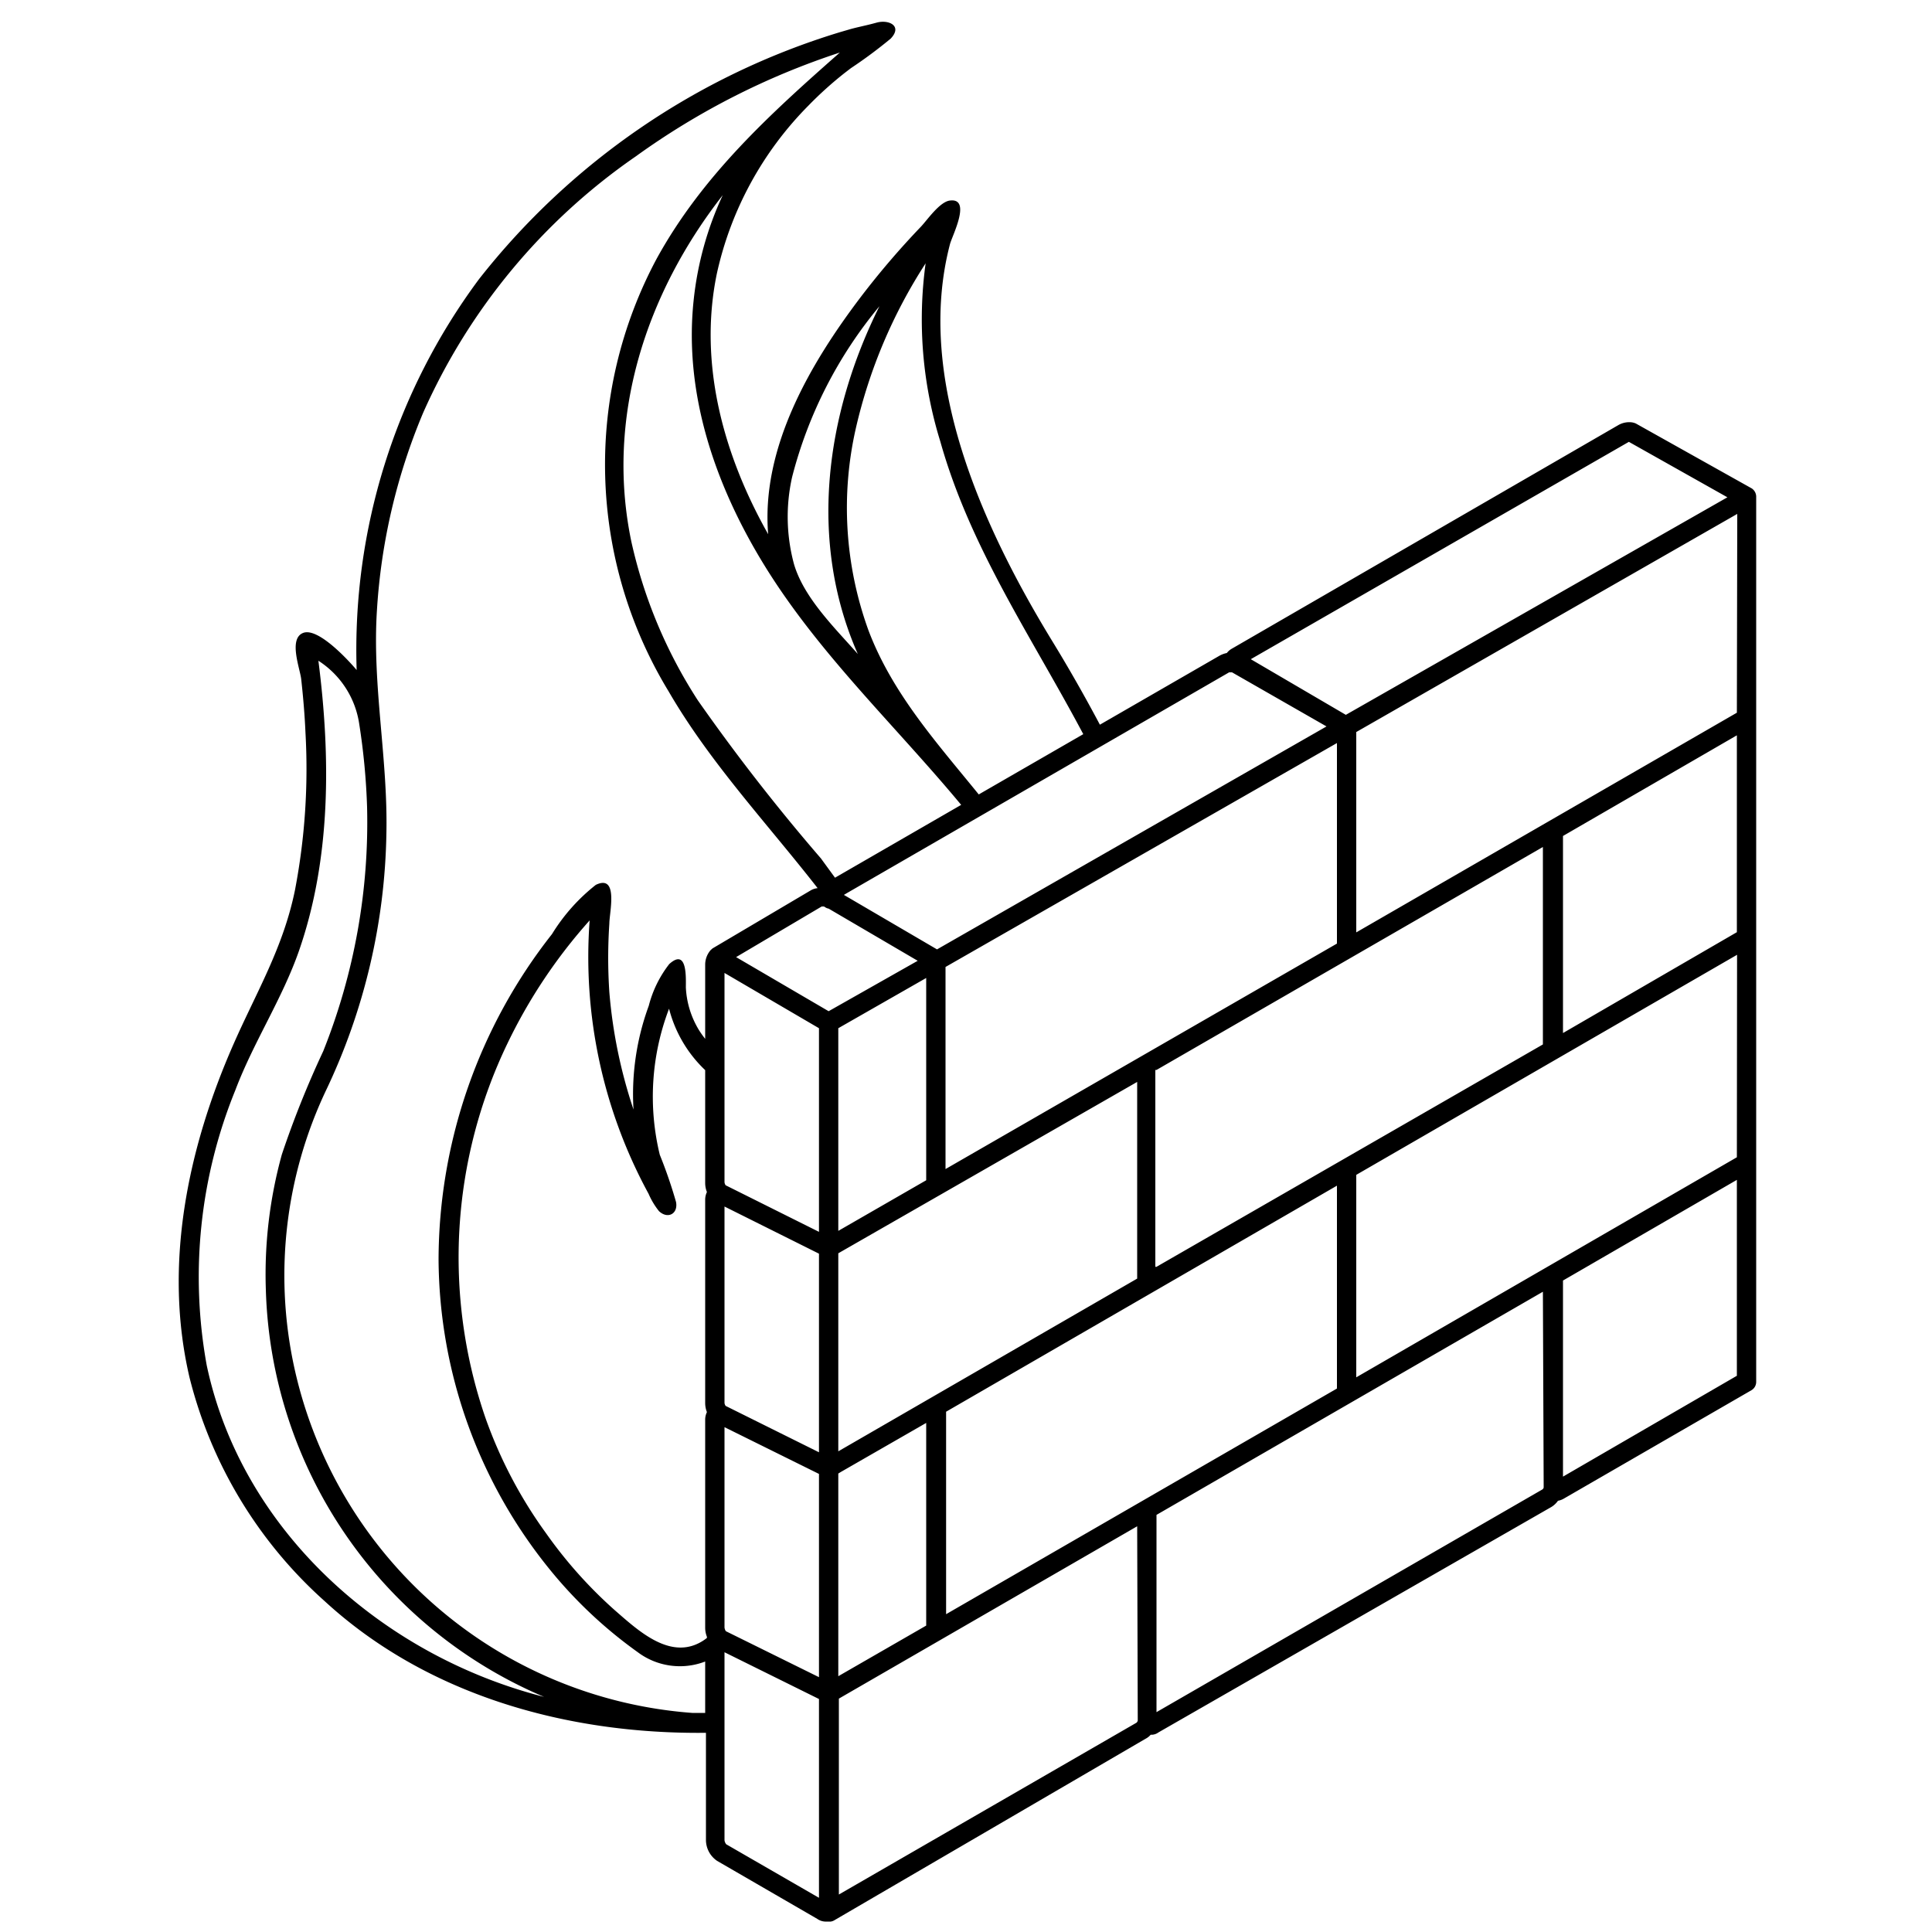 <svg id="WAF" xmlns="http://www.w3.org/2000/svg" viewBox="0 0 100 100"><g id="SVG_Icons" data-name="SVG Icons"><path class="svg-grey" d="M90.67,25.28l-6-3.36a.83.83,0,0,0-.21-.06,1.13,1.13,0,0,0-.69.14l-20,11.57a.87.87,0,0,0-.27.23,1.34,1.34,0,0,0-.38.14l-6.19,3.57c-.78-1.47-1.61-2.93-2.48-4.35-3.54-5.8-7.11-13.54-5.28-20.52.1-.41,1.14-2.4,0-2.26-.53.06-1.17,1-1.5,1.35a42.6,42.6,0,0,0-3.1,3.62c-2.62,3.45-5.18,7.81-4.81,12.3-2.3-4.07-3.62-8.8-2.66-13.47a17.76,17.76,0,0,1,4.74-8.71,19.17,19.17,0,0,1,1.9-1.71l.3-.23A24.38,24.38,0,0,0,46.1,2c.63-.66-.1-1-.72-.83s-1,.23-1.44.36l-.48.14A37.68,37.68,0,0,0,24.8,14.44a32.16,32.16,0,0,0-6.34,20.24c-.43-.51-2-2.22-2.77-1.92s-.16,1.85-.1,2.39c.1.91.18,1.83.22,2.75a33.34,33.34,0,0,1-.54,8.16c-.61,3-2,5.29-3.19,8C9.71,59.45,8.45,65.49,9.81,71.3a23,23,0,0,0,7,11.58c5.32,4.89,12.6,6.89,19.73,6.81v5.56a1.31,1.31,0,0,0,.58,1.07l5.18,3a.77.77,0,0,0,.49.14H43a.49.49,0,0,0,.19-.07L59.29,90a.9.9,0,0,0,.27-.21.61.61,0,0,0,.4-.12L80.3,78a1.15,1.15,0,0,0,.34-.32.91.91,0,0,0,.3-.11l9.71-5.61a.5.5,0,0,0,.25-.43l0-45.79A.52.52,0,0,0,90.67,25.28Zm-6.36-2.41h0l5.1,2.87L69.66,37l-4.92-2.88ZM59.86,55.38l20-11.54V54.06l-20,11.51-.06,0V55.38ZM43.39,75.12V64.87L58.86,56V66.18Zm4.55-1.47V84.14l-4.55,2.62V76.27l.13-.08Zm-4.55-9.94V53.22l4.55-2.6V61.09Zm5.55-3.2V50.05L69.2,38.46V48.84ZM63.62,34.8h.09l.06,0,4.89,2.8L48.5,49.14l-4.82-2.82.15-.09ZM47.91,13.63a21.33,21.33,0,0,0,.76,9.22C50.22,28.37,53.42,33,56.07,38h0l-5.41,3.12c-2.16-2.66-4.46-5.21-5.7-8.47a18.57,18.57,0,0,1-.66-10.49A26.62,26.62,0,0,1,47.91,13.63ZM41,24.69a22.61,22.61,0,0,1,4.52-8.84c-2.8,5.62-3.69,12.17-1.12,18-1.18-1.34-2.78-2.89-3.3-4.64A9.38,9.38,0,0,1,41,24.69ZM35.9,15.57c-.51,4.86,1.15,9.61,3.67,13.7,2.82,4.58,6.76,8.27,10.18,12.39l-6.53,3.77-.73-1a102.45,102.45,0,0,1-6.37-8.18,25.06,25.06,0,0,1-3.44-8.21c-1.35-6.44.75-12.85,4.73-17.94A17.1,17.1,0,0,0,35.9,15.57ZM10.7,70.67a25.62,25.62,0,0,1,1.48-14.24c.94-2.49,2.43-4.73,3.3-7.23,1.65-4.76,1.64-10,1-15a4.7,4.7,0,0,1,2.11,3.25A34.68,34.68,0,0,1,19,41.78a31.91,31.91,0,0,1-2.27,12.63,50.39,50.39,0,0,0-2.14,5.34,23.27,23.27,0,0,0-.83,7,23.62,23.62,0,0,0,14.4,21.08C19.81,85.7,12.52,79.25,10.7,70.67Zm25.89,2.42a.91.91,0,0,0-.09.41V84.25a1.27,1.27,0,0,0,.09.47s0,0,0,.06l-.12.09c-1.69,1.17-3.41-.45-4.62-1.5a23.23,23.23,0,0,1-3.58-4,23.5,23.5,0,0,1-3.15-6A25.52,25.52,0,0,1,26.27,54a27.18,27.18,0,0,1,4.25-6.36,25.62,25.62,0,0,0,3.05,14.15,3.91,3.91,0,0,0,.54.9c.46.43,1,.13.88-.48a24.33,24.33,0,0,0-.84-2.44,12.76,12.76,0,0,1,.48-7.56,6.66,6.66,0,0,0,1.87,3.18v5.84a1.27,1.27,0,0,0,.09.47.93.93,0,0,0-.09.42V72.62A1.27,1.27,0,0,0,36.59,73.09Zm.29-24-.1.09a1.15,1.15,0,0,0-.28.74v3.85a5.15,5.15,0,0,1-.32-.45,4.66,4.66,0,0,1-.68-2.21c0-.5.08-2.06-.86-1.21a5.89,5.89,0,0,0-1.06,2.16,13.27,13.27,0,0,0-.79,5.37,25.69,25.69,0,0,1-1.25-6.07,26.45,26.45,0,0,1,0-3.56c0-.57.49-2.57-.7-2a9.72,9.72,0,0,0-2.27,2.55,27.33,27.33,0,0,0-5.87,16.83,25.69,25.69,0,0,0,5.8,16.11A23.28,23.28,0,0,0,33,85.51,3.64,3.64,0,0,0,36.5,86v2.66l-.67,0A22.82,22.82,0,0,1,15.17,70.49a22.37,22.37,0,0,1,1.68-14A32.11,32.11,0,0,0,20,43.12c.08-3.88-.74-7.64-.49-11.53A31.23,31.23,0,0,1,21.9,21.37a31.79,31.79,0,0,1,11-13.27A38.51,38.51,0,0,1,43.47,2.72C39.86,5.9,36.37,9.07,34,13.37a22.58,22.58,0,0,0,.61,22.42c2.14,3.69,5.09,6.82,7.71,10.18a.91.91,0,0,0-.33.1Zm5.51,38.84V98.23l-4.8-2.77a.41.41,0,0,1-.09-.21V85.52l4.89,2.42Zm0-1.12-4.82-2.38a.44.44,0,0,1-.07-.19V73.87l4.89,2.42Zm0-11.64-4.83-2.4a.31.31,0,0,1-.06-.16V62.45l4.89,2.44Zm0-11.73v.32l-4.83-2.41a.32.32,0,0,1-.06-.17V50.36l4.89,2.86Zm.5-11.1-4.79-2.8,4.43-2.62.12,0,.08.05a.44.44,0,0,0,.16.06l4.61,2.7Zm16,36.72a.21.21,0,0,1-.07.11l-15.4,8.89V87.92L58.86,79Zm-9.92-5.51V73.07L69.2,61.37v10.5Zm30.93-6.67s0,0,0,0V77a.2.2,0,0,1-.06.09L59.86,88.62V78.41l20-11.55Zm10-5.67-9,5.22V66.28l9-5.21Zm0-11.31L70.2,71.29V60.87a.14.14,0,0,0,0-.06L89.91,49.42Zm0-11.65-9,5.22V43.27l9-5.21Zm0-11.36L70.2,48.26V37.89L89.92,26.6Z"/></g></svg>